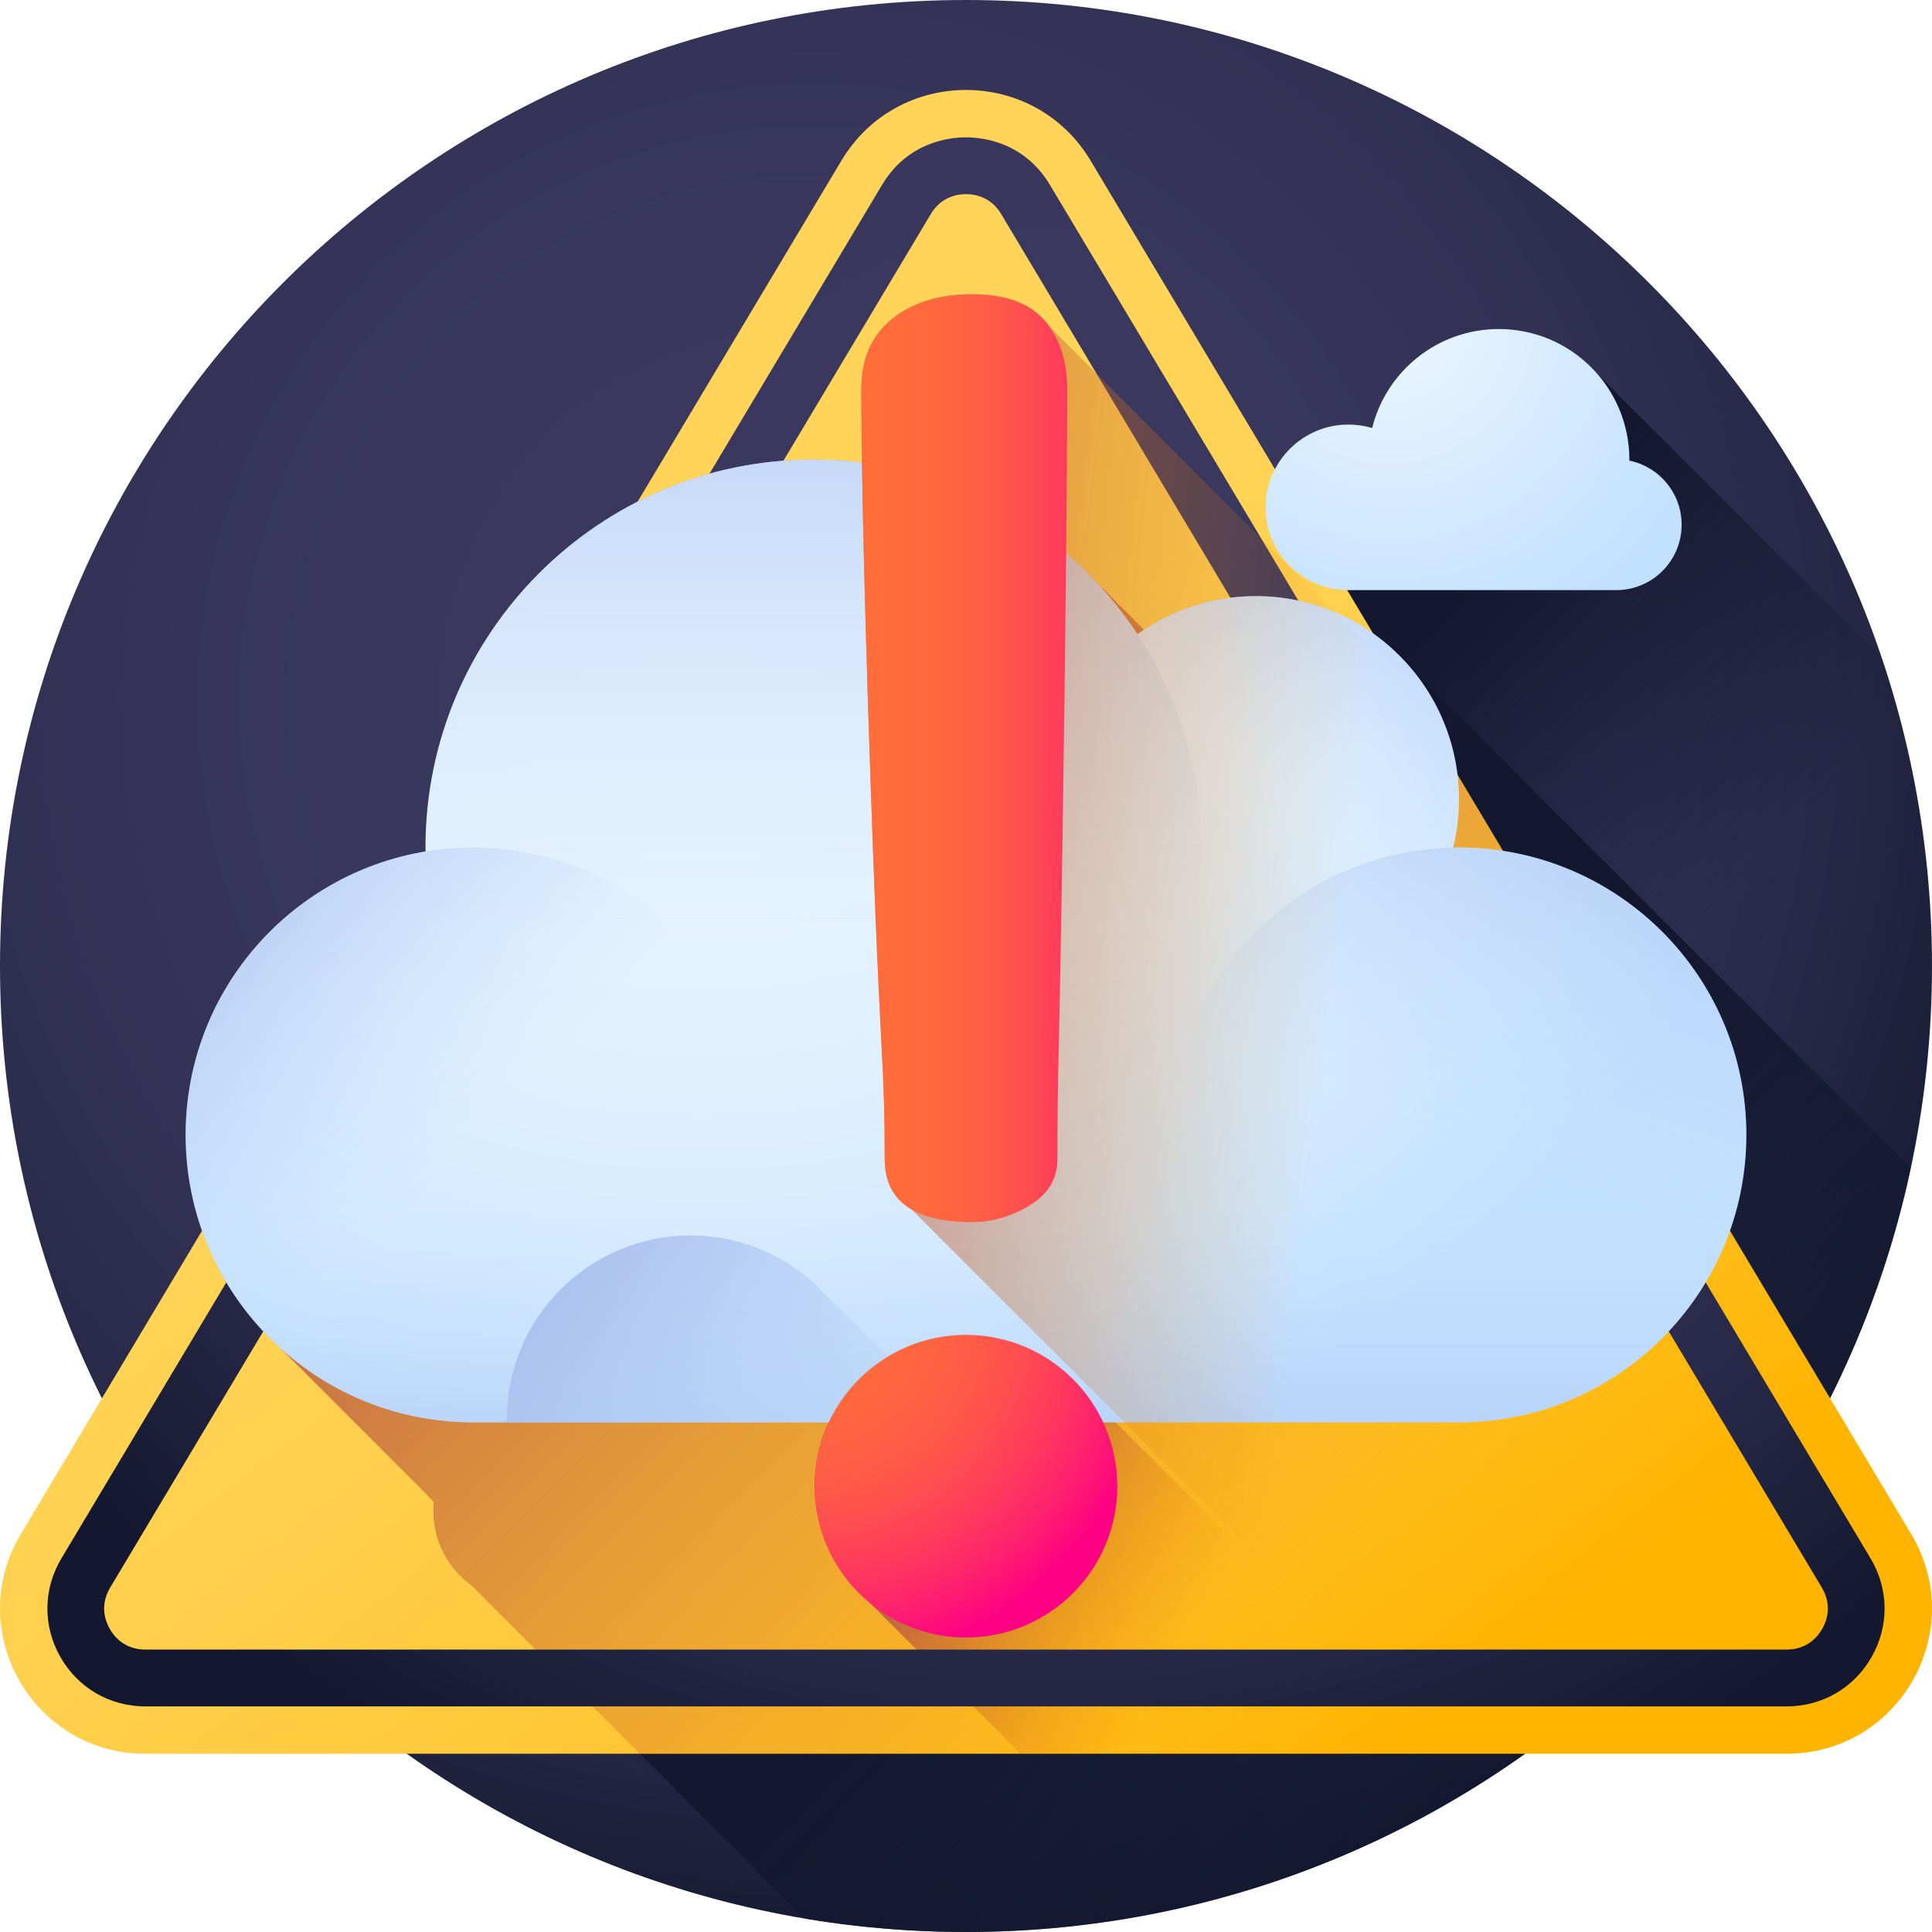 <svg height="512pt" viewBox="0 0 512 512" width="512pt" xmlns="http://www.w3.org/2000/svg" xmlns:xlink="http://www.w3.org/1999/xlink"><linearGradient id="a"><stop offset="0" stop-color="#3b395f"/><stop offset=".395" stop-color="#39375d"/><stop offset=".628" stop-color="#323154"/><stop offset=".818" stop-color="#262846"/><stop offset=".985" stop-color="#151a32"/><stop offset="1" stop-color="#131830"/></linearGradient><radialGradient id="b" cx="215.843" cy="185.725" gradientUnits="userSpaceOnUse" r="336.688" xlink:href="#a"/><linearGradient id="c"><stop offset="0" stop-color="#131830" stop-opacity="0"/><stop offset=".842" stop-color="#131830"/></linearGradient><linearGradient id="d" gradientUnits="userSpaceOnUse" x1="455.732" x2="295.794" xlink:href="#c" y1="505.017" y2="345.079"/><linearGradient id="e" gradientUnits="userSpaceOnUse" x1="476.658" x2="388.954" xlink:href="#c" y1="218.555" y2="130.851"/><linearGradient id="f" gradientUnits="userSpaceOnUse" x1="103.45" x2="336.415" y1="188.005" y2="487.311"><stop offset="0" stop-color="#ffd459"/><stop offset=".23" stop-color="#ffd355"/><stop offset=".436" stop-color="#ffcf4a"/><stop offset=".634" stop-color="#ffc838"/><stop offset=".825" stop-color="#ffbf1f"/><stop offset="1" stop-color="#ffb400"/></linearGradient><linearGradient id="g"><stop offset="0" stop-color="#e58200" stop-opacity="0"/><stop offset=".04" stop-color="#e27f04" stop-opacity=".039"/><stop offset=".467" stop-color="#c15d2f" stop-opacity=".467"/><stop offset=".802" stop-color="#ad4949" stop-opacity=".8"/><stop offset="1" stop-color="#a64153"/></linearGradient><linearGradient id="h" gradientUnits="userSpaceOnUse" x1="366.122" x2="127.287" xlink:href="#g" y1="415.955" y2="177.12"/><linearGradient id="i" gradientUnits="userSpaceOnUse" x1="313.687" x2="230.117" xlink:href="#g" y1="434.756" y2="387.452"/><radialGradient id="j" cx="275.807" cy="161.829" gradientUnits="userSpaceOnUse" r="342.155" xlink:href="#a"/><radialGradient id="k" cx="185.97" cy="93.821" gradientUnits="userSpaceOnUse" r="313.835"><stop offset="0" stop-color="#ecf7ff"/><stop offset=".347" stop-color="#e9f5ff"/><stop offset=".62" stop-color="#dff0ff"/><stop offset=".867" stop-color="#cee7ff"/><stop offset="1" stop-color="#c2e0ff"/></radialGradient><linearGradient id="l"><stop offset=".003" stop-color="#c2e0ff" stop-opacity="0"/><stop offset=".076" stop-color="#bfdcfd" stop-opacity=".075"/><stop offset="1" stop-color="#9eb2e7"/></linearGradient><linearGradient id="m" gradientUnits="userSpaceOnUse" x1="385.787" x2="431.024" xlink:href="#l" y1="303.344" y2="166.867"/><linearGradient id="n" gradientUnits="userSpaceOnUse" x1="334.036" x2="392.197" xlink:href="#l" y1="209.978" y2="123.745"/><linearGradient id="o" gradientUnits="userSpaceOnUse" x1="215.564" x2="215.564" xlink:href="#l" y1="246.964" y2="32.117"/><linearGradient id="p" gradientUnits="userSpaceOnUse" x1="126.701" x2="34.889" xlink:href="#l" y1="302.037" y2="215.267"/><linearGradient id="q" gradientUnits="userSpaceOnUse" x1="255.999" x2="255.999" xlink:href="#l" y1="321.729" y2="427.772"/><radialGradient id="r" cx="368.662" cy="84.924" gradientUnits="userSpaceOnUse" r="90.9"><stop offset="0" stop-color="#ecf7ff"/><stop offset="1" stop-color="#c2e0ff"/></radialGradient><linearGradient id="s" gradientUnits="userSpaceOnUse" x1="247.634" x2="136.642" xlink:href="#l" y1="425.354" y2="314.362"/><linearGradient id="t" gradientUnits="userSpaceOnUse" x1="352.425" x2="140.514" xlink:href="#g" y1="274.788" y2="249.962"/><linearGradient id="u"><stop offset="0" stop-color="#ff6e3a"/><stop offset=".234" stop-color="#ff6b3c"/><stop offset=".418" stop-color="#ff6143"/><stop offset=".586" stop-color="#ff504e"/><stop offset=".743" stop-color="#ff395e"/><stop offset=".893" stop-color="#ff1b72"/><stop offset="1" stop-color="#ff0084"/></linearGradient><linearGradient id="v" gradientUnits="userSpaceOnUse" x1="223.637" x2="303.984" xlink:href="#u" y1="200.954" y2="200.954"/><radialGradient id="w" cx="212.18" cy="345.436" gradientUnits="userSpaceOnUse" r="97.956" xlink:href="#u"/><path d="m511.996 256c0 141.383-114.613 255.996-255.996 255.996-141.387 0-256-114.613-256-255.996 0-141.387 114.613-256 256-256 141.383 0 255.996 114.613 255.996 256zm0 0" fill="url(#b)"/><path d="m511.996 256c0 141.383-114.613 255.996-255.996 255.996-141.387 0-256-114.613-256-255.996 0-141.387 114.613-256 256-256 141.383 0 255.996 114.613 255.996 256zm0 0" fill="url(#b)"/><path d="m506.383 309.484-132.875-132.875c-9.875-11.406-24.449-18.633-40.723-18.633-10.945 0-21.121 3.277-29.621 8.887-.438-.418-.871-.844-1.316-1.254-1.77-1.902-3.598-3.742-5.504-5.504-1.766-1.898-3.594-3.738-5.5-5.5-18.77-20.18-45.543-32.816-75.277-32.816-56.781 0-102.812 46.031-102.812 102.812 0 .348.012.695.012 1.043-36.07 6-63.574 37.348-63.574 75.121 0 22.434 9.703 42.594 25.133 56.531l38.512 38.516c.691.766 1.406 1.508 2.129 2.246-.074.773-.121 1.559-.121 2.352 0 8.141 3.988 15.348 10.117 19.777l88.227 88.227c13.922 2.344 28.223 3.582 42.812 3.582 123.039 0 225.785-86.805 250.383-202.512zm0 0" fill="url(#d)"/><path d="m511.996 256c0-28.477-4.656-55.863-13.238-81.453l-75.465-75.469c-6.344-7.277-15.676-11.887-26.09-11.887-16.223 0-29.832 11.168-33.574 26.23-1.988-.594-4.098-.914-6.277-.914-12.121 0-21.945 9.82-21.945 21.941 0 6.918 3.207 13.086 8.215 17.109l161.898 161.898c4.234-18.469 6.477-37.703 6.477-57.457zm0 0" fill="url(#e)"/><path d="m473.469 464.758h-434.941c-29.871 0-48.344-32.559-33.023-58.199l217.469-363.98c14.93-24.984 51.121-24.984 66.051 0l217.469 363.98c15.32 25.641-3.152 58.199-33.023 58.199zm0 0" fill="url(#f)"/><path d="m370.527 178.98-6.613-11.062c-8.789-6.25-19.52-9.941-31.129-9.941-10.945 0-21.121 3.277-29.621 8.891-.438-.422-.871-.844-1.316-1.258-1.77-1.898-3.598-3.738-5.504-5.5-1.766-1.898-3.598-3.742-5.5-5.5-18.77-20.184-45.543-32.816-75.281-32.816-16.762 0-32.59 4.016-46.57 11.133l-115.445 193.215c4.27 12.07 11.469 22.75 20.777 31.156l38.512 38.516c.691.766 1.406 1.508 2.129 2.246-.074.773-.121 1.559-.121 2.352 0 8.141 3.988 15.348 10.117 19.777l44.574 44.574h234.633c34.062-24.223 61.945-56.57 80.812-94.219zm0 0" fill="url(#h)"/><path d="m383.516 464.766h-113l-40.336-40.34c-8.734-7.359-14.289-18.371-14.289-30.68 0-22.148 17.961-40.105 40.109-40.105 12.309 0 23.32 5.551 30.68 14.285zm0 0" fill="url(#i)"/><path d="m473.469 452.215h-434.938c-9.457 0-17.887-4.91-22.551-13.133-4.664-8.219-4.555-17.973.293-26.09l217.469-363.98c6.809-11.391 17.832-12.617 22.258-12.617 4.422 0 15.449 1.23 22.258 12.621l217.465 363.977c4.848 8.117 4.957 17.871.293 26.094-4.664 8.219-13.094 13.129-22.547 13.129zm-217.469-400.766c-2.305 0-6.582.688-9.332 5.289l-217.465 363.98c-2.824 4.723-1.289 8.879-.125 10.934 1.168 2.055 3.945 5.504 9.453 5.504h434.938c5.504 0 8.281-3.449 9.449-5.504 1.168-2.055 2.703-6.211-.121-10.938l-217.465-363.977c-2.75-4.602-7.027-5.289-9.332-5.289zm0 0" fill="url(#j)"/><path d="m386.641 224.602c-.516 0-1.027.008-1.539.02 1-4.102 1.539-8.379 1.539-12.789 0-29.742-24.109-53.855-53.855-53.855-11.699 0-22.52 3.742-31.352 10.082-18.391-27.875-49.98-46.27-85.871-46.27-56.781 0-102.809 46.031-102.809 102.812 0 .348.008.695.012 1.043-36.07 6-63.574 37.348-63.574 75.121 0 42.062 34.102 76.164 76.164 76.164h261.285c42.066 0 76.164-34.102 76.164-76.164s-34.098-76.164-76.164-76.164zm0 0" fill="url(#k)"/><path d="m462.805 300.766c0 42.066-34.098 76.164-76.164 76.164-42.062 0-76.164-34.098-76.164-76.164 0-42.062 34.102-76.164 76.164-76.164 42.066 0 76.164 34.102 76.164 76.164zm0 0" fill="url(#m)"/><path d="m386.641 211.832c0 29.742-24.113 53.855-53.855 53.855-29.742 0-53.855-24.113-53.855-53.855 0-29.746 24.113-53.855 53.855-53.855 29.742 0 53.855 24.109 53.855 53.855zm0 0" fill="url(#n)"/><path d="m318.375 224.602c0 56.781-46.031 102.812-102.812 102.812-56.777 0-102.809-46.031-102.809-102.812s46.031-102.809 102.809-102.809c56.781 0 102.812 46.027 102.812 102.809zm0 0" fill="url(#o)"/><path d="m201.52 300.766c0 42.066-34.098 76.164-76.164 76.164-42.062 0-76.164-34.098-76.164-76.164 0-42.062 34.102-76.164 76.164-76.164 42.066 0 76.164 34.102 76.164 76.164zm0 0" fill="url(#p)"/><path d="m49.898 311.141c5.059 37.152 36.914 65.789 75.457 65.789h261.285c38.547 0 70.398-28.637 75.461-65.789zm0 0" fill="url(#q)"/><path d="m431.793 122.074c0-.094.008-.188.008-.285 0-19.105-15.492-34.598-34.602-34.598-16.223 0-29.828 11.168-33.57 26.23-1.992-.594-4.098-.914-6.281-.914-12.117 0-21.941 9.82-21.941 21.941 0 12.117 9.824 21.941 21.941 21.941h70.969c9.574 0 17.332-7.762 17.332-17.336 0-8.379-5.949-15.371-13.855-16.98zm0 0" fill="url(#r)"/><path d="m265.762 376.93-3.977-3.973c-5.641-6.094-13.703-9.914-22.664-9.914-.105 0-.207.012-.312.012-.062-.062-.125-.121-.184-.18l-20.387-20.387c-8.863-9.285-21.355-15.074-35.207-15.074-26.895 0-48.699 21.801-48.699 48.695 0 .133.012.266.012.398-.582.117-1.152.262-1.715.422zm0 0" fill="url(#s)"/><path d="m473.469 464.766h-87.645l-144.484-144.484c-4.574-2.773-6.887-7.18-6.887-13.242 0-25.09-1.023-24.406-3.082-81.199-2.055-56.789-3.09-97.73-3.09-122.828 0-8 2.73-14.195 8.172-18.551 5.449-4.359 12.508-6.535 21.172-6.535 8.676 0 15.039 2.266 19.094 6.805.582.645 1.105 1.336 1.609 2.047l92.199 92.199 135.969 227.578c15.32 25.641-3.152 58.211-33.027 58.211zm0 0" fill="url(#t)"/><path d="m228.281 103.125c0-8.008 2.727-14.195 8.176-18.555 5.449-4.355 12.508-6.535 21.172-6.535 8.668 0 15.031 2.266 19.09 6.801 4.059 4.535 6.094 10.625 6.094 18.289 0 25.094-.438 66.027-1.285 122.828-.859 56.793-1.285 56.105-1.285 81.191 0 5.23-2.453 9.332-7.348 12.289-4.902 2.961-9.988 4.438-15.266 4.438-15.449 0-23.172-5.57-23.172-16.727 0-25.086-1.027-24.398-3.086-81.191-2.059-56.797-3.09-97.734-3.09-122.828zm0 0" fill="url(#v)"/><path d="m296.105 393.855c0 22.152-17.957 40.105-40.105 40.105-22.152 0-40.105-17.953-40.105-40.105 0-22.148 17.953-40.105 40.105-40.105 22.148 0 40.105 17.957 40.105 40.105zm0 0" fill="url(#w)"/></svg>